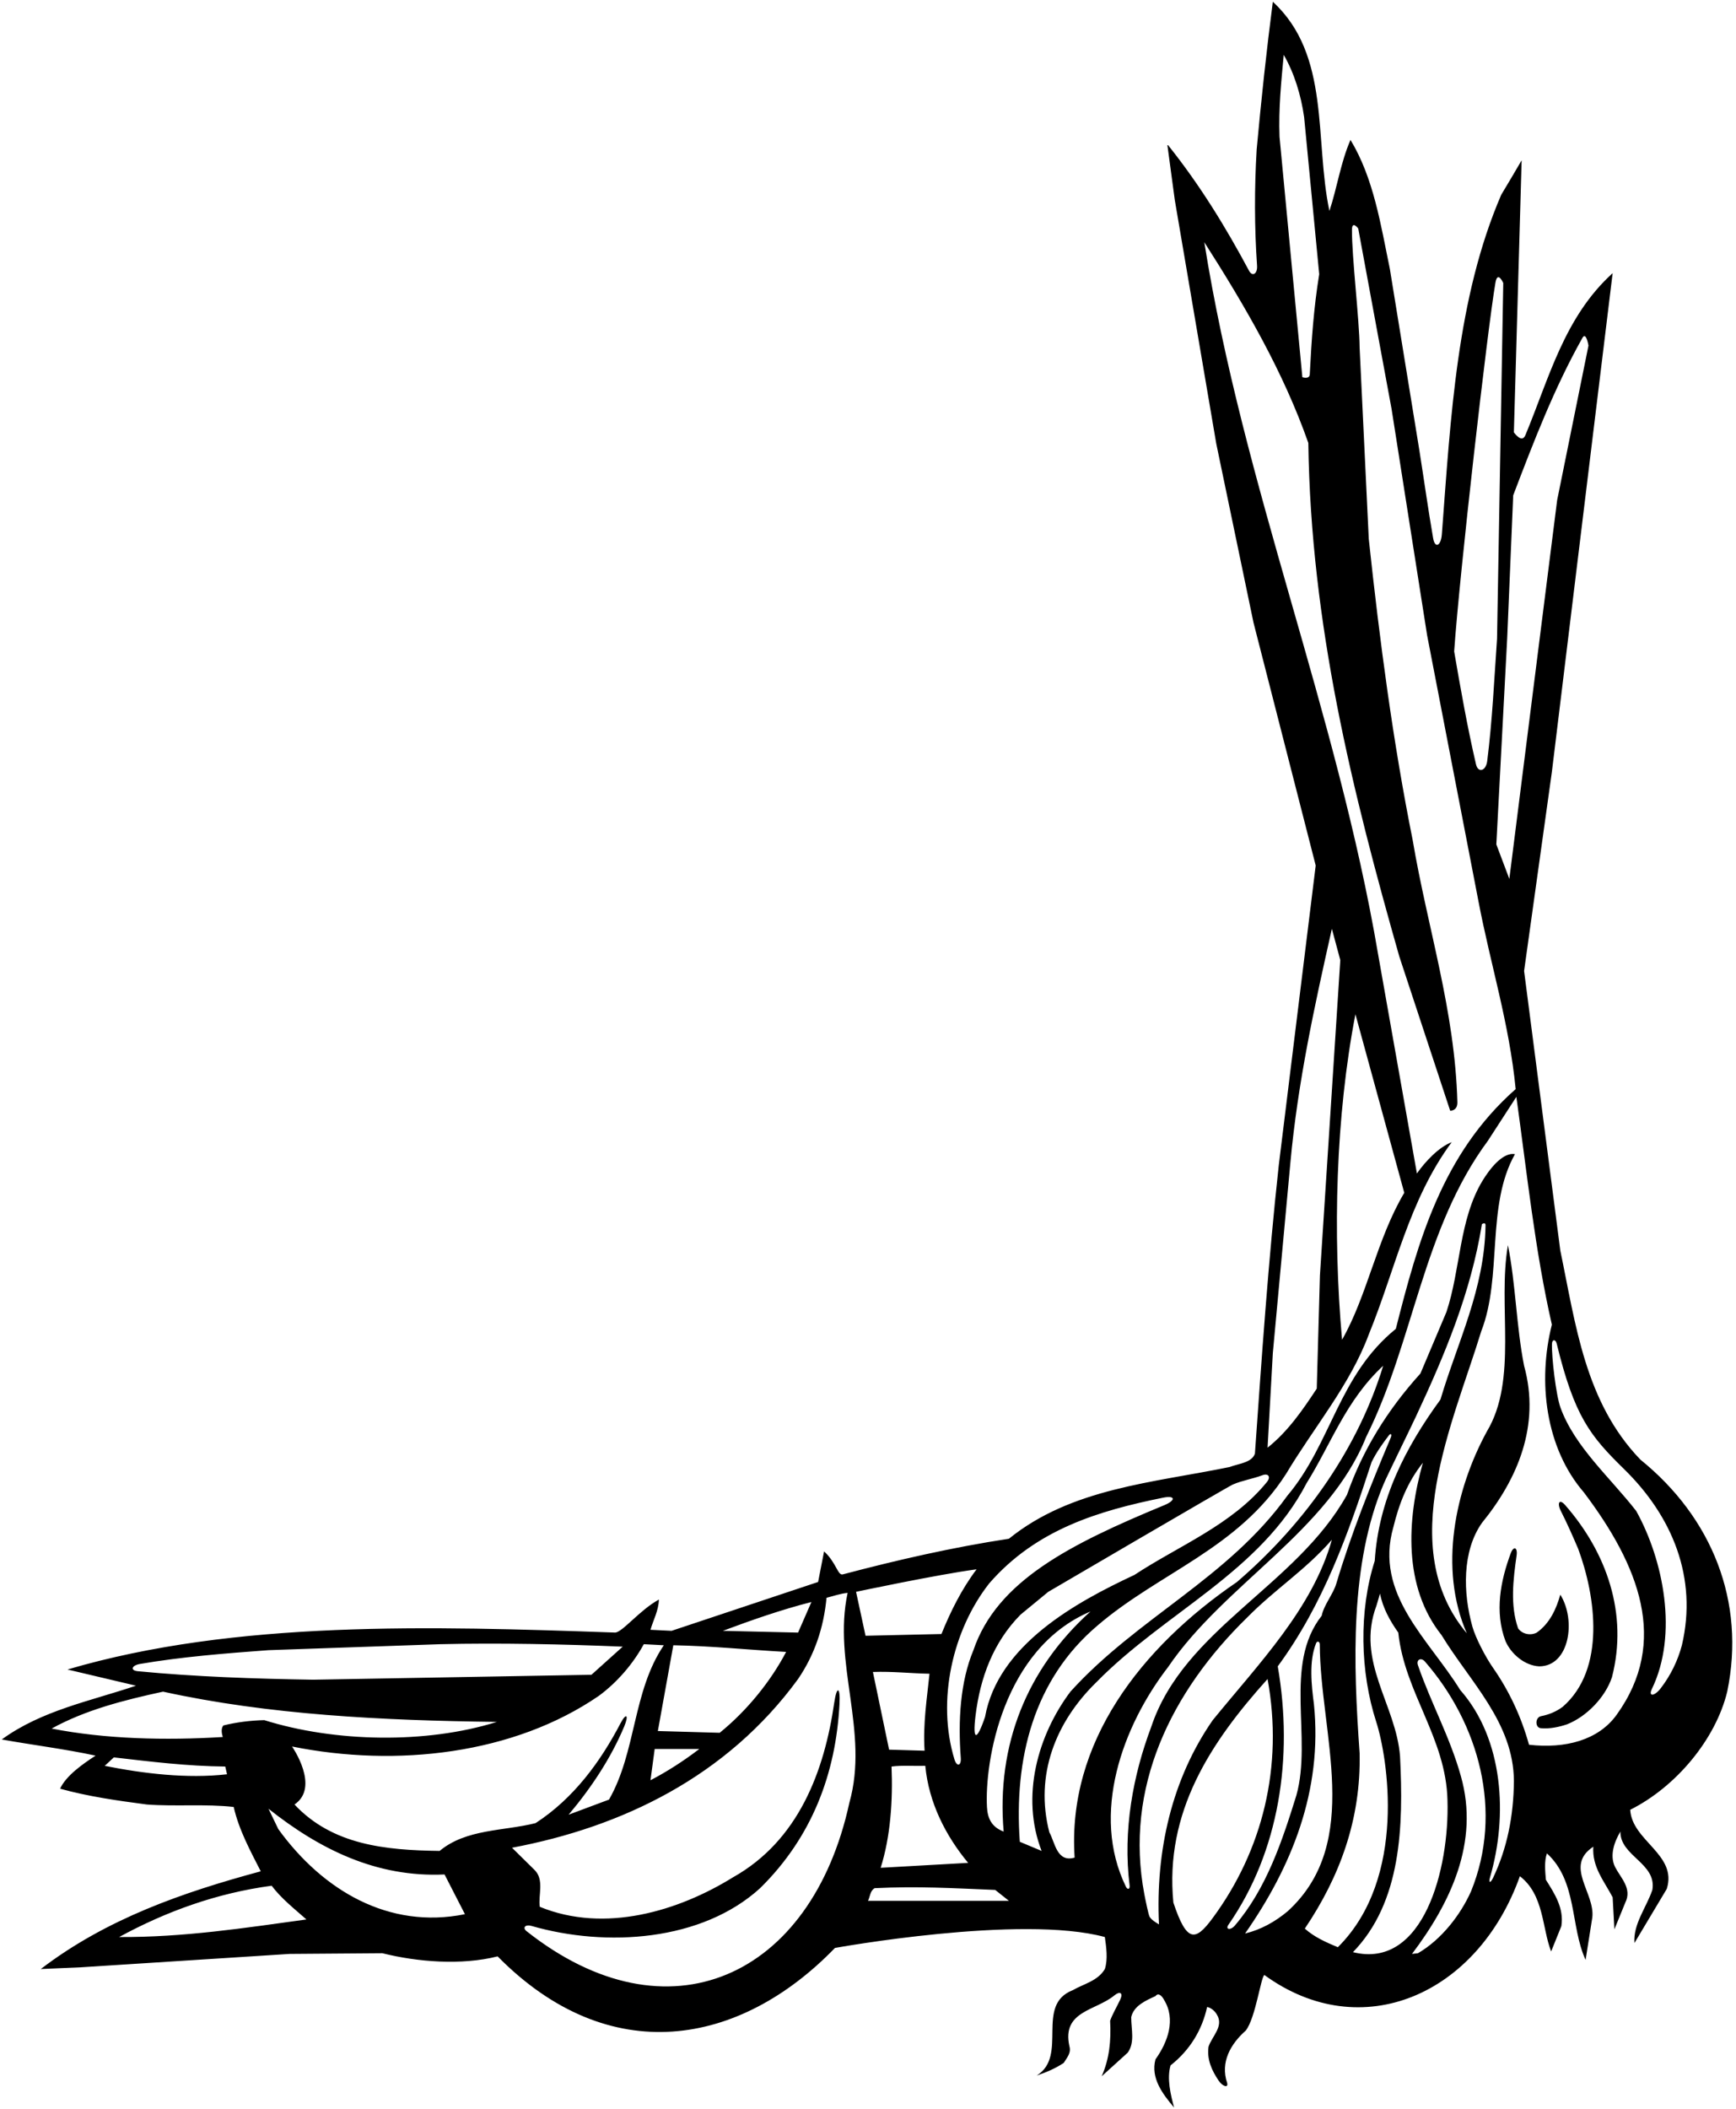 <?xml version="1.0" encoding="UTF-8"?>
<svg xmlns="http://www.w3.org/2000/svg" xmlns:xlink="http://www.w3.org/1999/xlink" width="494pt" height="600pt" viewBox="0 0 494 600" version="1.1">
<g id="surface1">
<path style=" stroke:none;fill-rule:nonzero;fill:rgb(0%,0%,0%);fill-opacity:1;" d="M 466.801 415.199 C 451 398.801 448.398 376.801 444 355.699 L 433.699 276.199 L 441.602 219.602 L 458.898 77.699 C 445.086 90.211 440.785 107.699 434.055 123.812 C 433.039 126.246 430.793 122.98 430.793 122.98 L 433 45.602 C 431.102 48.898 429.102 52.199 427.199 55.398 C 414.562 84.676 412.836 118.5 410.297 151.984 C 410.043 155.328 408.34 156.094 407.82 153.117 C 406.383 144.855 405.223 136.48 403.898 128.102 L 395.5 76.5 C 392.898 63.898 390.898 50.699 384.301 39.801 C 381.5 46.199 380.5 53.398 378.301 60 C 374 39.699 378.699 15.699 362.199 0.5 C 360.398 14.398 358.898 28.398 357.602 42.5 C 356.941 53.598 356.961 64.766 357.711 75.555 C 357.871 77.887 356.398 78.836 355.422 77.008 C 348.844 64.699 341.457 52.621 332.398 41.301 L 332.199 41.301 L 334.301 56.898 L 346.102 126.199 L 356.699 177.102 L 374.398 246.199 L 363.898 331.398 C 360.898 358.801 359 386.602 357.102 413.5 C 356.199 416.102 352.5 416.301 349.898 417.301 C 328 421.801 304.898 423.301 287.102 437.699 C 270.934 440.164 255.098 443.801 239.824 447.84 C 238.379 448.223 238 444.5 234.5 441.301 L 232.801 450 L 191.102 463.898 L 185.102 463.602 C 185.898 460.801 187.398 458.199 187.5 455 C 182 458 176.996 464.461 174.988 464.387 C 122.617 462.547 66.969 460.84 19.199 474.898 L 38.699 479.5 C 25.699 483.898 11.898 486.5 0.5 494.801 C 9.398 496.398 18.398 497.5 27.199 499.398 C 23.5 501.801 18.801 505.098 17.102 508.801 C 25 511 33.398 512.199 41.801 513.301 C 49.898 513.902 58.602 513.098 66.5 514 C 68 520.598 71.301 526.598 74.199 532.301 C 52 538.301 30.301 545.801 11.602 560.102 L 23.102 559.602 L 82.398 555.801 L 108.801 555.602 C 118.801 558.102 131.301 559.102 141.602 556.5 C 173.371 588.699 210.461 582.133 237.602 554.102 C 237.602 554.102 290.5 544.5 314.398 551 C 314.801 553.898 315.301 557.301 314.398 560.102 C 312.398 563.5 308.398 564.301 305.301 566.102 C 294.398 570.301 304.102 584.801 295 590.398 C 297.699 589.5 300.301 588.398 302.699 586.801 C 303.602 585.301 304.898 584 304.301 582 C 302.137 572.027 311.809 571.977 317.094 567.613 C 318.641 566.332 319.719 566.793 318.734 568.875 C 317.797 570.863 316.633 572.797 315.898 574.801 C 316.199 580.5 315.699 585.602 313.5 590.602 L 320.898 583.898 C 323 581 321.898 577.301 321.898 573.801 C 322.602 570.5 326.199 569 328.801 567.801 C 329.699 566.602 330.801 568 331.199 568.801 C 334.699 574.398 332.301 580.898 328.801 585.801 C 327.398 591.102 330.801 595.602 334.102 599.5 C 333.102 595.801 332 591.199 333.102 587.5 C 338.699 583.102 342.102 577.301 343.5 570.898 C 344.602 571.102 345.699 572 346.301 573.102 C 348.301 576.398 344.898 579.199 343.898 582.199 C 343.398 585.848 344.828 588.938 346.762 591.824 C 347.898 593.531 349.602 594 349.199 592.5 C 347.199 586.602 350.199 581.398 354.5 577.602 C 357.301 574 358.801 562.301 359.801 561.801 C 387.41 581.898 420.488 567.402 432.5 533.699 C 439.398 539 438.801 548.5 441.398 555.102 L 444.301 547.898 C 445.102 542.801 442.398 538.699 439.898 534.699 C 439.699 532.301 439.398 529.402 440.199 527.199 C 448.898 535.199 446.801 547.898 451.199 557.5 L 453.102 545.5 C 454 538.5 445 530.801 453.398 525.301 C 453 531.098 456.5 535.098 458.898 539.699 L 459.398 548.801 L 462.5 541.199 C 464.5 537.199 461.199 534.199 459.602 531.098 C 457.898 527.699 459.5 523.699 461.102 521 C 461 528 471.5 530 470.199 537.598 C 468.5 542.602 464.699 547.301 465.102 552.699 L 474.301 537.301 C 477.398 527.5 464.398 523.699 463.898 514.801 C 476.898 508.301 488.199 494.801 491.5 481.199 C 496.801 455.602 487.199 431.699 466.801 415.199 Z M 430.602 140.898 C 436.43 125.617 442.262 110.41 450.301 96.109 C 451.359 94.223 452.02 98.305 452.02 98.305 L 443.102 142.301 L 429.5 250 L 425.801 240.199 L 428.898 181.398 Z M 425.543 80.422 C 426.16 76.832 427.77 80.508 427.77 80.508 L 426 181.699 C 425.203 193.102 424.66 205.008 423.207 216.461 C 422.836 219.379 420.602 219.969 420.004 217.387 C 417.559 206.828 415.648 196.062 413.801 185.301 C 415.301 163.398 423.262 93.711 425.543 80.422 Z M 365.301 15.602 C 368.301 20.801 370.199 27 371.102 33.301 L 375.398 78 C 373.848 87.477 373.188 96.879 372.715 106.461 C 372.641 108.004 370.602 107.301 370.602 107.301 L 364.102 38.898 C 363.801 30.801 364.602 23.199 365.301 15.602 Z M 362.199 384.898 L 367.199 330.699 C 369.301 307.801 374.102 286 379 264.199 L 381.398 273.102 L 375.602 362.801 L 374.699 395 C 370.801 400.898 366.602 407.102 360.699 411.801 Z M 385.699 288.5 L 399.602 339.301 C 391.801 352.398 389.102 368.5 381.898 381.102 C 379.199 350.699 380.102 317.602 385.699 288.5 Z M 350.809 422.285 C 353.504 421.113 356.484 420.672 359.238 419.637 C 360.918 419.008 361.715 420.094 360.496 421.59 C 350.543 433.812 335.363 439.715 322.801 448 C 306.102 455.801 284 467.898 280.301 488.398 C 278 495.199 276.699 495.422 277.602 488.012 C 278.914 477.285 282.594 467.227 290.398 459.301 L 298.301 452.801 C 298.301 452.801 349.363 422.91 350.809 422.285 Z M 285.602 521 C 282.027 519.664 281.02 517.039 280.855 514.035 C 280.168 501.363 285.242 469.039 310.301 458.398 C 292.199 474.699 283.5 496.398 285.602 521 Z M 331.004 426.016 C 334.492 425.309 334.645 426.773 331.348 428.137 C 304.383 439.289 283.707 449.723 277 469.398 C 273.223 478.43 272.613 489.551 273.402 500.047 C 273.574 502.336 272.27 502.645 271.602 500.469 C 266.488 483.758 271.059 463.672 281.5 450.398 C 294.859 435.023 312.664 429.742 331.004 426.016 Z M 263.102 498 L 253 497.699 L 248.398 475.602 C 253.898 475.398 259.102 476 264.5 476.102 C 263.801 483 262.602 490.301 263.102 498 Z M 253.699 502.5 C 256.801 502.098 260.102 502.402 263.301 502.301 C 264.301 512.801 269.102 522.199 275.5 529.902 L 250.602 531.301 C 253.398 522.5 254.102 512.098 253.699 502.5 Z M 230.898 455.699 L 227.102 464.398 L 205.699 463.898 C 214 460.801 222.301 457.898 230.898 455.699 Z M 191.602 468 C 202.398 468.199 213 469.301 223.699 469.898 C 219.398 478.102 212.699 486.5 204.801 492.898 L 187.199 492.398 Z M 199 497.5 C 194.699 500.801 189.898 503.902 185.102 506.402 L 186.301 497.5 Z M 39.832 473.32 C 51.594 471.297 64.031 470.312 76.398 469.398 L 125.301 467.699 C 142 467.301 160.398 467.699 177.199 468.398 L 168.301 476.398 L 89.102 477.801 C 72.512 477.535 55.531 476.961 39.195 475.383 C 37.02 475.176 37.422 473.734 39.832 473.32 Z M 29.801 502.301 L 32.398 499.898 C 42.801 501.098 53.301 502.402 64.102 502.5 L 64.602 504.699 C 53.199 506 40.801 504.5 29.801 502.301 Z M 63.602 490.801 C 62.801 491.602 63.102 493.199 63.398 494.102 C 47 495.102 30 494.699 14.699 491.699 C 24.301 486.398 35.301 483.602 46.398 481.199 C 76.5 487.801 108.699 489.398 141.398 489.801 C 121.301 496.102 95.301 495.602 75.199 489.301 C 71.199 489.398 67.301 489.898 63.602 490.801 Z M 33.898 551 C 47.301 543.699 61.699 538.5 77.301 536.402 C 80 540 83.801 543 87.199 546 C 69.699 548.398 52.398 551.102 33.898 551 Z M 79.199 520.301 L 76.398 514.5 C 90.898 526 107.102 534.098 126.5 533.199 L 132.301 544.5 C 110.602 548.898 91.801 537.699 79.199 520.301 Z M 125.102 526.5 C 109.602 526.301 94.602 524.801 83.801 513.301 C 91.168 508.332 83.102 496.801 83.102 496.801 C 112.898 502.801 146.199 499 170.398 482.398 C 175.699 478.5 180.199 473.199 183.199 467.699 L 188.898 468 C 180 481.102 181.102 498.301 173.301 511.902 L 161.801 516.199 C 168.16 508.668 173.828 500.172 177.629 491.105 C 179.023 487.773 178.188 487.113 176.574 490.199 C 170.879 501.082 163.309 511.512 152.398 518.598 C 143.199 520.902 132.699 520.199 125.102 526.5 Z M 241.699 512.801 C 230.895 562.516 190.059 581.148 149.836 549.328 C 148.59 548.344 149.504 547.336 151.215 547.832 C 172.605 553.996 199.727 552.191 216.301 537.098 C 230.984 522.656 237.879 504.605 238.891 484.652 C 239.141 479.742 238.102 479.5 237.398 484.301 C 234.602 503.699 227.301 523.5 208.602 534 C 193.102 543.602 172.102 550 153.602 542.398 C 153.102 539.098 155 534.598 152 531.801 L 145.699 525.598 C 177 519.699 206.801 505.402 227.102 477.602 C 231.801 470.699 234.398 463 235.199 454.5 C 237.199 454 239.102 453.301 241.199 453.102 C 236.898 473.102 247.398 492.602 241.699 512.801 Z M 243.602 452.801 C 243.602 452.801 266.699 447.898 277.898 446.398 C 273.602 452.102 270.5 458.398 267.898 464.801 L 246.301 465.301 Z M 247 540.699 C 247.602 539.5 247.602 537.801 248.898 537.098 C 261.199 536.5 271 537.098 283.199 537.598 L 287.102 540.699 Z M 290.199 523.902 C 288.5 500.301 294.102 477.801 312.301 462.398 C 329.898 447.301 352.398 440.5 366 419.199 C 373.898 406 384.199 393.898 389.5 379.602 C 397 361.301 400.898 341.398 413.102 324.898 C 409.398 326.301 405.5 330.5 403.199 333.801 L 392.199 271.699 C 380.398 202.102 353.801 138.699 342.699 68.898 C 354.398 87.199 365.199 105.801 372.301 126 C 373 177.699 384.898 225.398 398.199 272.102 L 412.664 315.945 C 412.664 315.945 414.781 316.078 414.715 313.508 C 414.02 287.453 406.188 263.848 402 239 C 396.398 211.102 392.602 182.301 389.5 153.301 L 386.898 98.898 C 386.824 90.836 384.664 73.117 384.719 65.352 C 384.734 62.617 386.5 65 386.5 65 L 396 116.398 L 406.102 180.699 L 420.699 256.301 C 424.102 274.199 429.5 291.199 431.301 309.801 C 410.301 328.301 403.5 353.199 397.199 378 C 380.801 391.301 378.898 410.602 366.301 425.5 C 349.398 449 323.699 460.102 304.602 481.199 C 295.301 493.602 290.398 511 296.398 526.5 Z M 305.801 528.402 C 300.699 529.902 300.199 524 298.602 521.199 C 294.398 504.902 300.398 489.801 312 478.5 C 331.5 458.602 358.699 447.199 371.801 421.898 C 378.801 410.699 383 398.301 393.602 388.5 C 386.602 411.398 372 432.801 352 450 C 324.699 468.602 303.602 495.699 305.801 528.402 Z M 329.801 547.398 C 328.805 546.801 327.723 546.16 327.137 545.242 C 326.836 544.777 325.949 540.453 325.652 538.895 C 319.855 508.566 333.223 481.207 355 460 C 362.898 452 371.5 446.602 379 438 C 373.5 457.5 358.398 473 345.102 489.301 C 333.5 506 328.801 526.402 329.801 547.398 Z M 344.98 545.734 C 340.109 552.309 337.688 552.562 333.898 541.199 C 331.398 515.5 344.398 495.699 360.699 477.602 C 365.258 502.488 359.262 526.465 344.98 545.734 Z M 351.375 547.75 C 350.152 549.176 348.621 548.863 349.566 547.508 C 363.977 526.785 368.105 499.996 363.602 474 C 376.602 456.301 383.699 436.199 390.301 415.898 C 391.59 413.25 393.336 410.77 395.191 408.332 C 395.789 407.551 396.152 407.996 395.734 408.992 C 389.934 422.754 384.562 436.094 380.25 450.5 C 379.355 453.492 376.73 456.504 376.102 459.602 C 365.102 473.602 373.5 494.199 368.898 510.699 C 364.848 523.734 360.383 537.227 351.375 547.75 Z M 366.5 543.602 C 362.801 546.699 358.801 548.898 354.301 550 C 367.5 531.098 376.398 509.402 373.898 484.801 C 373.199 479.375 372.426 472.57 374.516 467.406 C 374.816 466.668 375.562 466.926 375.566 467.75 C 375.633 493.109 387.906 523.938 366.5 543.602 Z M 371.301 548.602 C 381.199 533.902 387.301 517.598 386.898 498.699 C 385.078 473.301 384.09 444.75 393.809 421.953 C 394.766 419.711 400.949 407.145 402.887 403.004 C 411.074 385.512 418.547 367.77 421.699 348.199 C 421.699 348.199 422.738 347.543 422.727 348.5 C 422.477 366.684 414.746 381.762 409.898 398.102 C 399.898 411.801 392.301 426.602 391.199 444 C 386.656 458.16 387 475.527 391.633 489.828 C 394.777 499.543 400.621 534.113 380.699 553.898 C 377.398 552.5 374.102 551.102 371.301 548.602 Z M 385 555.301 C 398.801 541.102 399.398 519.5 398.398 499.602 C 397.301 484.898 385.699 472.602 391.699 456.699 L 392.699 453.301 C 393.5 457.398 395.5 461 397.898 464.398 C 399.699 481.5 411.5 494.398 411.898 512.098 C 412.473 531.449 405.117 560.328 385 555.301 Z M 418.602 538 C 415.602 544.699 410.199 551.699 403.5 555.602 L 401.801 555.801 C 412.602 541.5 421.102 524.098 415.699 505.199 C 412.648 494.211 407.164 484.367 403.488 473.672 C 402.949 472.102 404.367 471.352 405.484 472.637 C 420.891 490.34 427.828 515.344 418.602 538 Z M 424.863 534.184 C 424.117 535.75 423.527 535.645 424.008 534.004 C 429.082 516.672 427.922 494.766 415.5 480.699 C 406.602 466.301 391 453.5 396.5 434.398 C 398.102 427.801 400.5 421.602 404.898 416.102 C 400.301 432.398 399.301 451.398 410.199 465.102 C 418.301 478.398 430.699 490 430.801 506.598 C 430.715 516.629 428.855 525.801 424.863 534.184 Z M 460.031 487.785 C 454.824 495.02 445.402 497.473 435.102 496.301 C 432.914 488.445 429.547 481.117 424.789 474.312 C 422.727 471.359 419.887 465.91 418.992 462.715 C 416.289 453.074 416.051 441.238 421.699 433.199 C 431.801 420.801 438.398 405.5 433.699 388.5 C 431.5 377.398 431.301 365.102 429.102 354.199 C 426.102 371.398 432 392.398 423.102 407.199 C 414.102 423.699 409.301 446.102 417.398 464.602 C 396.801 440.102 413.602 404.602 421.5 378.699 C 427.602 363.102 422.801 343 431.102 328.301 C 427.453 327.648 423.59 333.02 421.844 335.906 C 415.16 346.98 415.656 361.027 411.602 373.199 L 404.199 390.699 C 394.699 401.199 387.699 412.602 383.301 425.199 C 368.898 451.102 336.898 463.301 327.602 491.199 C 322.441 504.891 319.48 520.605 321.445 536.367 C 321.574 537.41 320.855 537.629 320.391 536.68 C 310.324 515.988 319.398 491.027 332.398 474.199 C 348.398 450.602 378.051 435.551 388.75 408.75 C 402.352 381.551 404.801 349.602 423.398 324.5 L 431.5 312 C 434.5 333.5 436.801 355.801 441.602 376.801 C 437.5 393 439.801 411.898 450.699 424.5 C 466.422 445.328 475.016 466.965 460.031 487.785 Z M 478.602 468 C 477.449 472.352 475.426 476.523 472.609 480.199 C 470.77 482.605 468.988 482.648 470.062 480.434 C 477.578 464.922 473.387 443.801 465.602 429.801 C 458.199 420.305 448.141 411.59 444.078 400.473 C 442.773 396.906 441.508 386.031 441.633 382.246 C 441.676 380.945 442.664 380.914 442.969 382.164 C 448.004 402.801 452.406 408.371 462.129 417.871 C 475.883 431.309 483.117 448.758 478.602 468 Z M 445.371 428.109 C 457.195 441.59 463.359 459.074 458.699 477.102 C 456.801 482.801 451.5 488.301 445.898 490.5 C 443.719 491.227 440.988 491.844 438.441 491.594 C 436.781 491.434 436.816 488.504 438.531 488.172 C 440.781 487.738 442.887 486.859 444.699 485.5 C 457 474.801 454.102 454.102 449.102 440.602 C 447.559 436.984 445.98 433.402 444.203 429.895 C 442.98 427.488 443.75 426.262 445.371 428.109 Z M 438 474 C 433.898 473.801 430 470.5 428.398 466.801 C 425.262 458.488 426.984 449.684 429.898 441.832 C 430.703 439.672 431.91 440.113 431.562 442.508 C 430.586 449.312 429.707 456.691 432 463.199 C 433.199 464.898 435.602 465.301 437.301 464.398 C 441 461.801 442.898 457.602 444 453.602 C 448.582 460.867 446.617 474 438 474 "/>
</g>
</svg>
